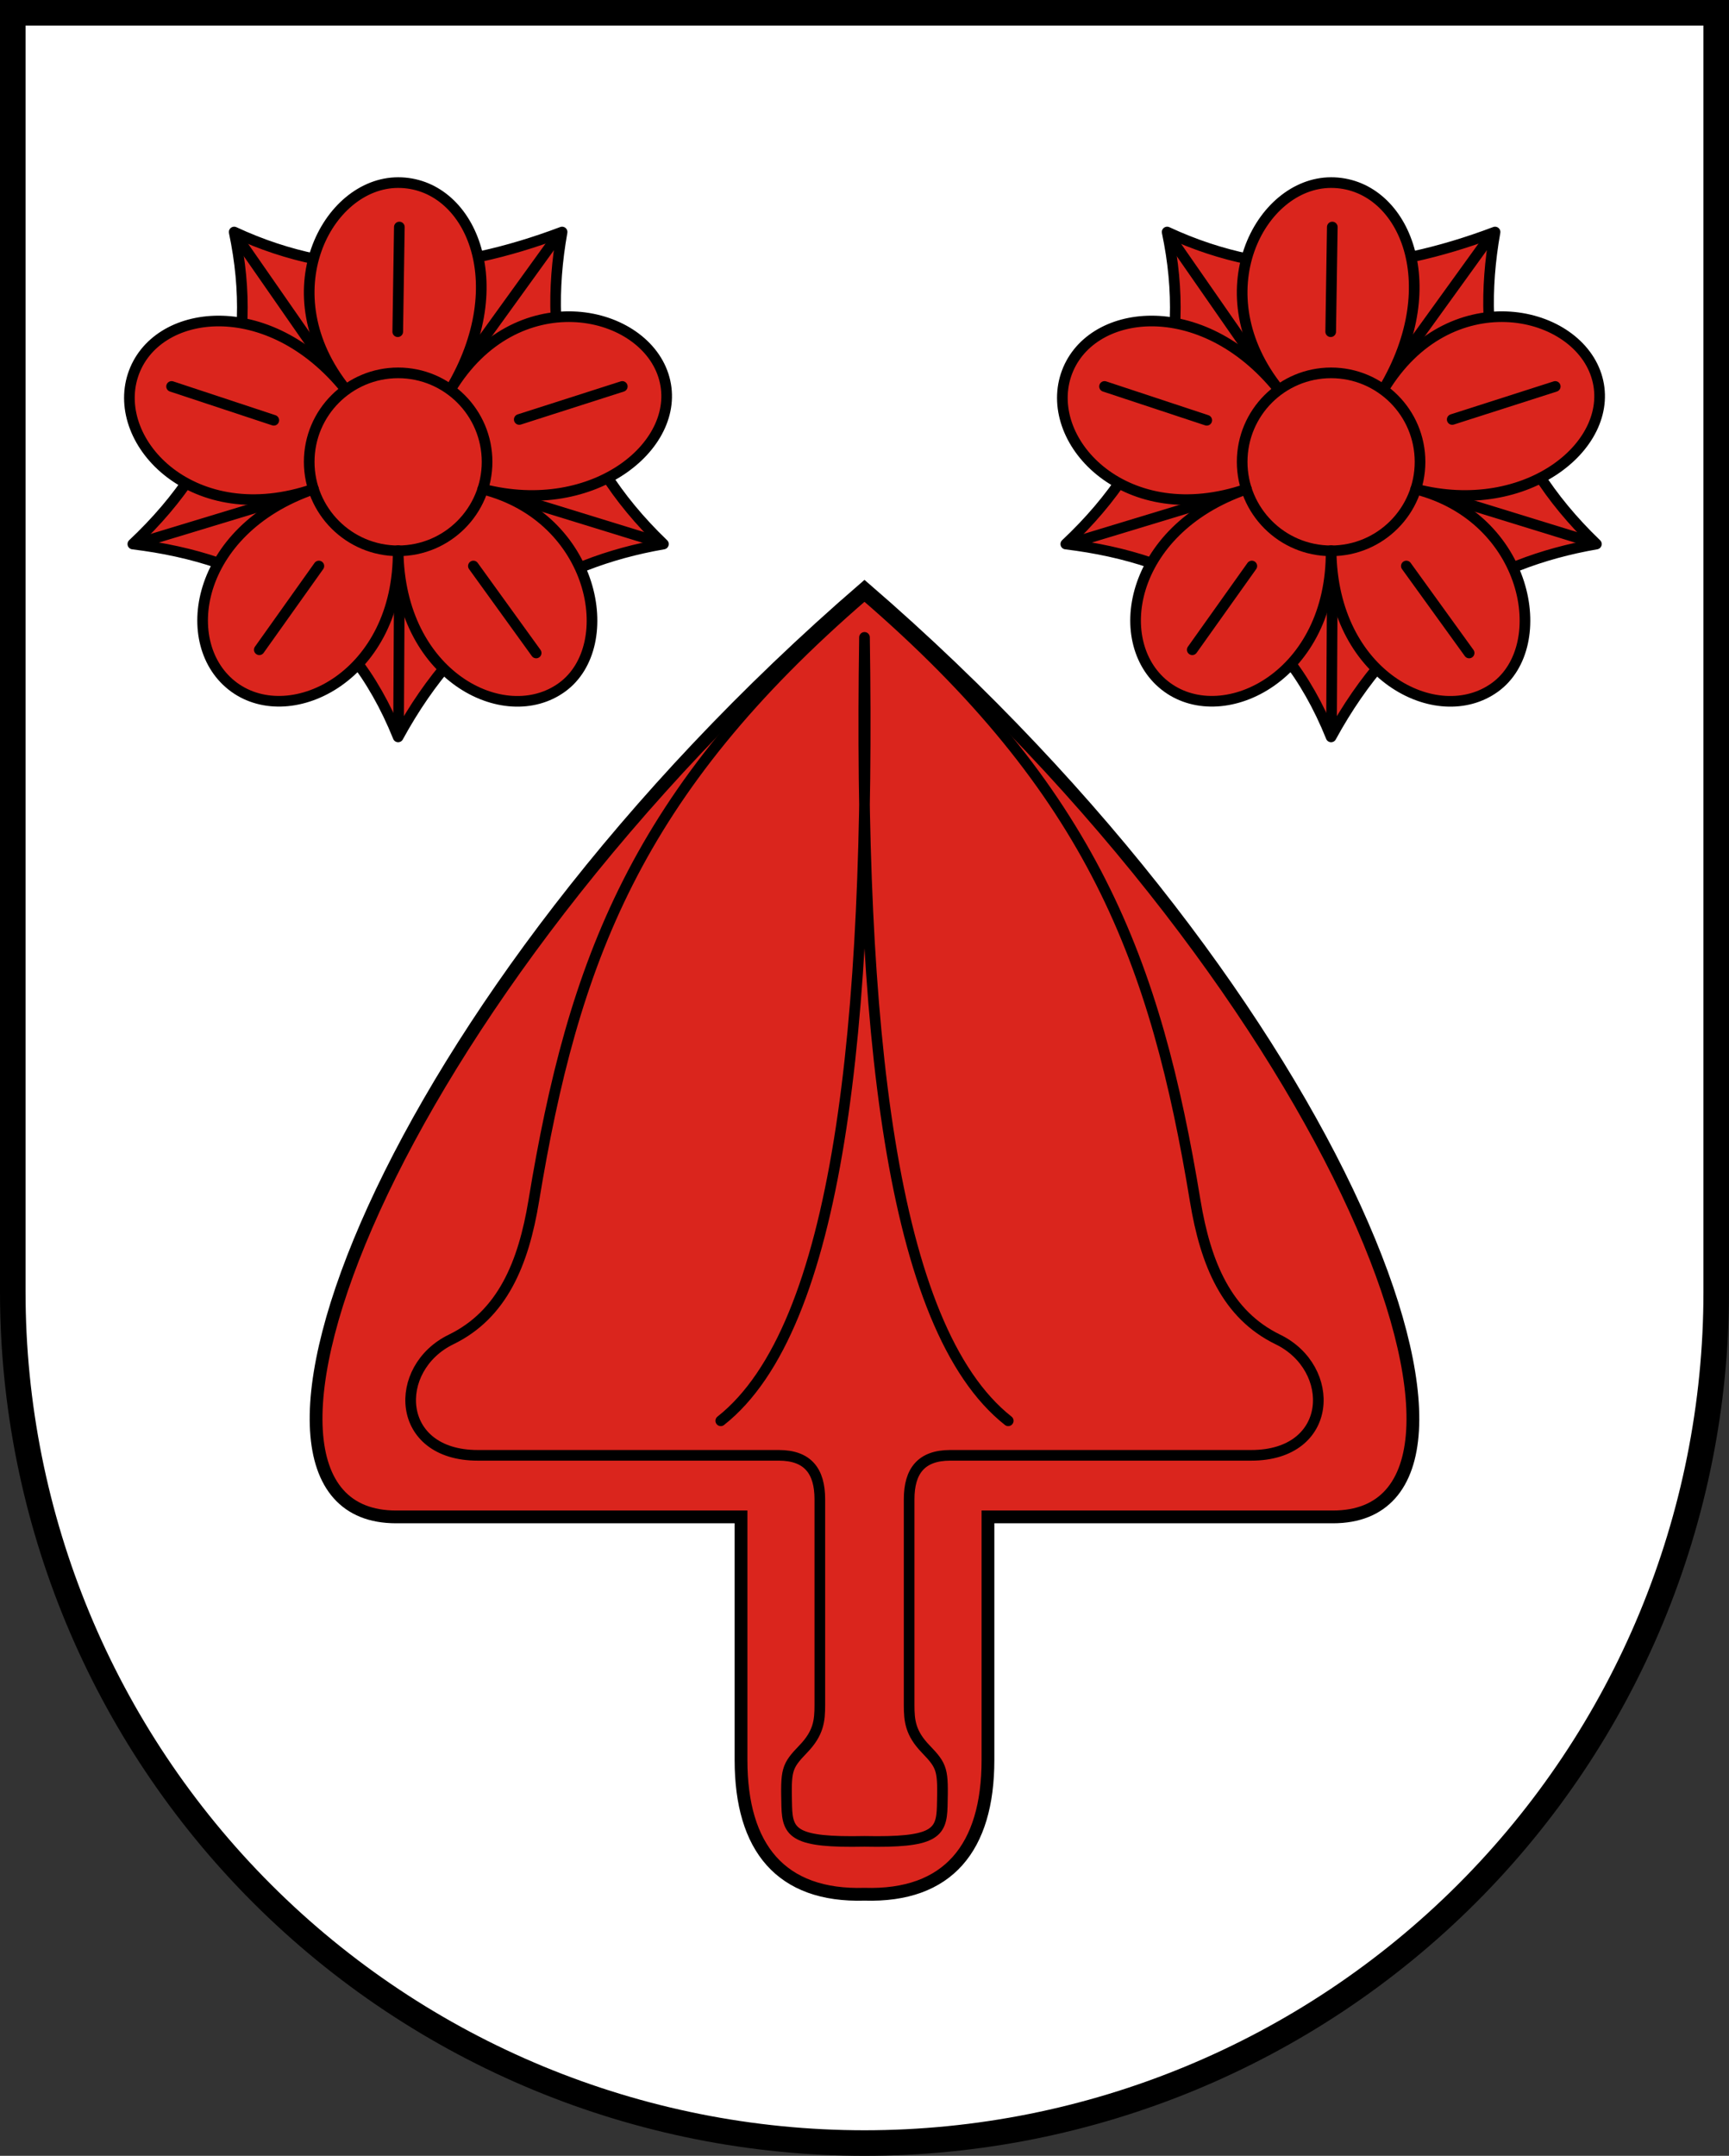 <?xml version="1.0" encoding="UTF-8"?>
<svg width="203mm" height="253mm" version="1.1" viewBox="0 0 203 253" xmlns="http://www.w3.org/2000/svg">
 <rect x="0" y="0" width="203" height="253" fill="#333333" stroke="none"/>
 <title>Wappen von Bildechingen</title>
 <g transform="translate(-3.583 -22)">
  <path d="m5.083 23.5 3.87e-4 150.117c6.83e-5 26.49 10.536 51.896 29.289 70.627 18.753 18.732 44.189 29.255 70.71 29.255 26.522 8e-5 51.957-10.523 70.711-29.255 18.754-18.732 29.289-44.137 29.289-70.628l-6e-5 -150.117z" fill="#fff"/>
  <g stroke="#000">
   <g>
    <path d="m105.082 91.041c-56.565 48.808-78.677 108.976-55 108.976h40.504v28.54c0 10.286 4.685 16.036 14.496 15.744 9.811 0.292 14.496-5.457 14.496-15.744v-28.54h40.504c23.677 0 1.565-60.167-55-108.976z" fill="#da251d" stroke-width="1.5"/>
    <path d="m121.958 188.738c-13.857-10.92-17.581-46.209-16.875-91.938 0.706 45.729-3.018 81.018-16.875 91.938" fill="none" stroke-linecap="round" stroke-linejoin="round" stroke-width="1.25"/>
    <path d="m105.082 91.8c-26.851 23.122-34.208 43.09-38.831 71.129-1.211 7.347-3.684 13.339-9.706 16.265-6.92 3.362-6.61 13.598 3.136 13.598h35.338c3.391 0 4.819 1.836 4.819 5.155v24.151c0 1.846-0.143 3.289-1.941 5.153-1.998 2.071-2.047 2.458-1.944 6.726 0.078 3.199 0.932 4.286 9.128 4.117 8.196 0.169 9.051-0.917 9.129-4.117 0.104-4.268 0.054-4.655-1.944-6.726-1.798-1.864-1.942-3.307-1.942-5.153v-24.151c0-3.319 1.429-5.155 4.82-5.155h35.338c9.745 0 10.055-10.236 3.136-13.598-6.021-2.926-8.495-8.917-9.706-16.265-4.622-28.039-11.979-48.007-38.831-71.129z" fill="none" stroke-linecap="round" stroke-linejoin="round" stroke-width="1.25"/>
   </g>
   <path d="m50.328 108.48c-5.853-14.544-16.994-20.916-31.148-22.632 11.204-10.526 14.802-22.818 11.897-36.619 12.834 5.971 25.667 4.839 38.501-1e-6 -2.406 13.504 0.708 25.884 11.897 36.619-12.814 2.219-23.619 8.837-31.148 22.632z" fill="#da251d" stroke-linecap="round" stroke-linejoin="round" stroke-miterlimit="8" stroke-width="1.25"/>
   <path d="m50.328 43.429c8.351 0 13.69 11.661 6.14 24.29 7.617-12.629 22.418-9.609 24.998-1.667s-8.041 16.753-21.204 13.345c13.163 3.341 16.066 18.351 9.31 23.26-6.756 4.909-19.111-1.342-19.244-16.042 0.134 14.633-12.488 20.951-19.244 16.042-6.756-4.909-4.655-18.449 9.31-23.26-14.032 4.811-23.784-5.403-21.204-13.345s15.911-9.625 24.998 1.667c-9.087-11.292-2.212-24.29 6.14-24.29z" fill="#da251d" stroke-linecap="round" stroke-linejoin="round" stroke-miterlimit="8" stroke-width="1.25"/>
  </g>
  <g fill="none" stroke="#000" stroke-linecap="round" stroke-width="1.25">
   <circle cx="50.328" cy="76.2" r="10.442" stroke-linejoin="round" stroke-miterlimit="8"/>
   <g>
    <path d="m31.571 50.061 9.922 14.269"/>
    <path d="m58.691 64.046 10.3-14.269"/>
    <path d="m64.549 80.583 16.253 5.008"/>
    <path d="m20.043 85.685 16.82-5.103"/>
    <path d="m50.47 90.599-0.094 17.198"/>
    <path d="m50.47 48.644-0.189 12.284"/>
    <path d="m64.549 71.228 12.095-3.874"/>
    <path d="m59.163 88.426 7.371 10.205"/>
    <path d="m34.028 98.253 6.993-9.827"/>
    <path d="m23.728 67.353 12.001 3.969"/>
   </g>
  </g>
  <path d="m159.866 108.48c-5.853-14.544-16.994-20.916-31.148-22.632 11.204-10.526 14.802-22.818 11.897-36.619 12.834 5.971 25.667 4.839 38.501-1e-6 -2.406 13.504 0.708 25.884 11.897 36.619-12.814 2.219-23.619 8.837-31.148 22.632z" fill="#da251d" stroke="#000" stroke-linecap="round" stroke-linejoin="round" stroke-miterlimit="8" stroke-width="1.25"/>
  <path d="m159.866 43.429c8.351 0 13.69 11.661 6.14 24.29 7.617-12.629 22.418-9.609 24.998-1.667 2.581 7.942-8.041 16.753-21.204 13.345 13.163 3.341 16.066 18.351 9.31 23.26-6.756 4.909-19.111-1.342-19.244-16.042 0.134 14.633-12.488 20.951-19.244 16.042-6.756-4.909-4.655-18.449 9.31-23.26-14.032 4.811-23.784-5.403-21.204-13.345 2.581-7.942 15.911-9.625 24.998 1.667-9.087-11.292-2.212-24.29 6.14-24.29z" fill="#da251d" stroke="#000" stroke-linecap="round" stroke-linejoin="round" stroke-miterlimit="8" stroke-width="1.25"/>
  <g fill="none" stroke="#000">
   <g stroke-linecap="round" stroke-width="1.25">
    <circle cx="159.866" cy="76.2" r="10.442" stroke-linejoin="round" stroke-miterlimit="8"/>
    <g>
     <path d="m141.108 50.061 9.922 14.269"/>
     <path d="m168.228 64.046 10.3-14.269"/>
     <path d="m174.087 80.583 16.253 5.008"/>
     <path d="m129.58 85.685 16.82-5.103"/>
     <path d="m160.007 90.599-0.095 17.198"/>
     <path d="m160.007 48.644-0.189 12.284"/>
     <path d="m174.087 71.228 12.095-3.874"/>
     <path d="m168.701 88.426 7.371 10.205"/>
     <path d="m143.565 98.253 6.993-9.827"/>
     <path d="m133.265 67.353 12.001 3.969"/>
    </g>
   </g>
   <path d="m5.083 23.5 3.87e-4 150.117c6.83e-5 26.49 10.536 51.896 29.289 70.627 18.753 18.732 44.189 29.255 70.71 29.255 26.522 8e-5 51.957-10.523 70.711-29.255 18.754-18.732 29.289-44.137 29.289-70.628l-6e-5 -150.117z" stroke-linecap="square" stroke-miterlimit="8" stroke-width="3"/>
  </g>
 </g>
</svg>
